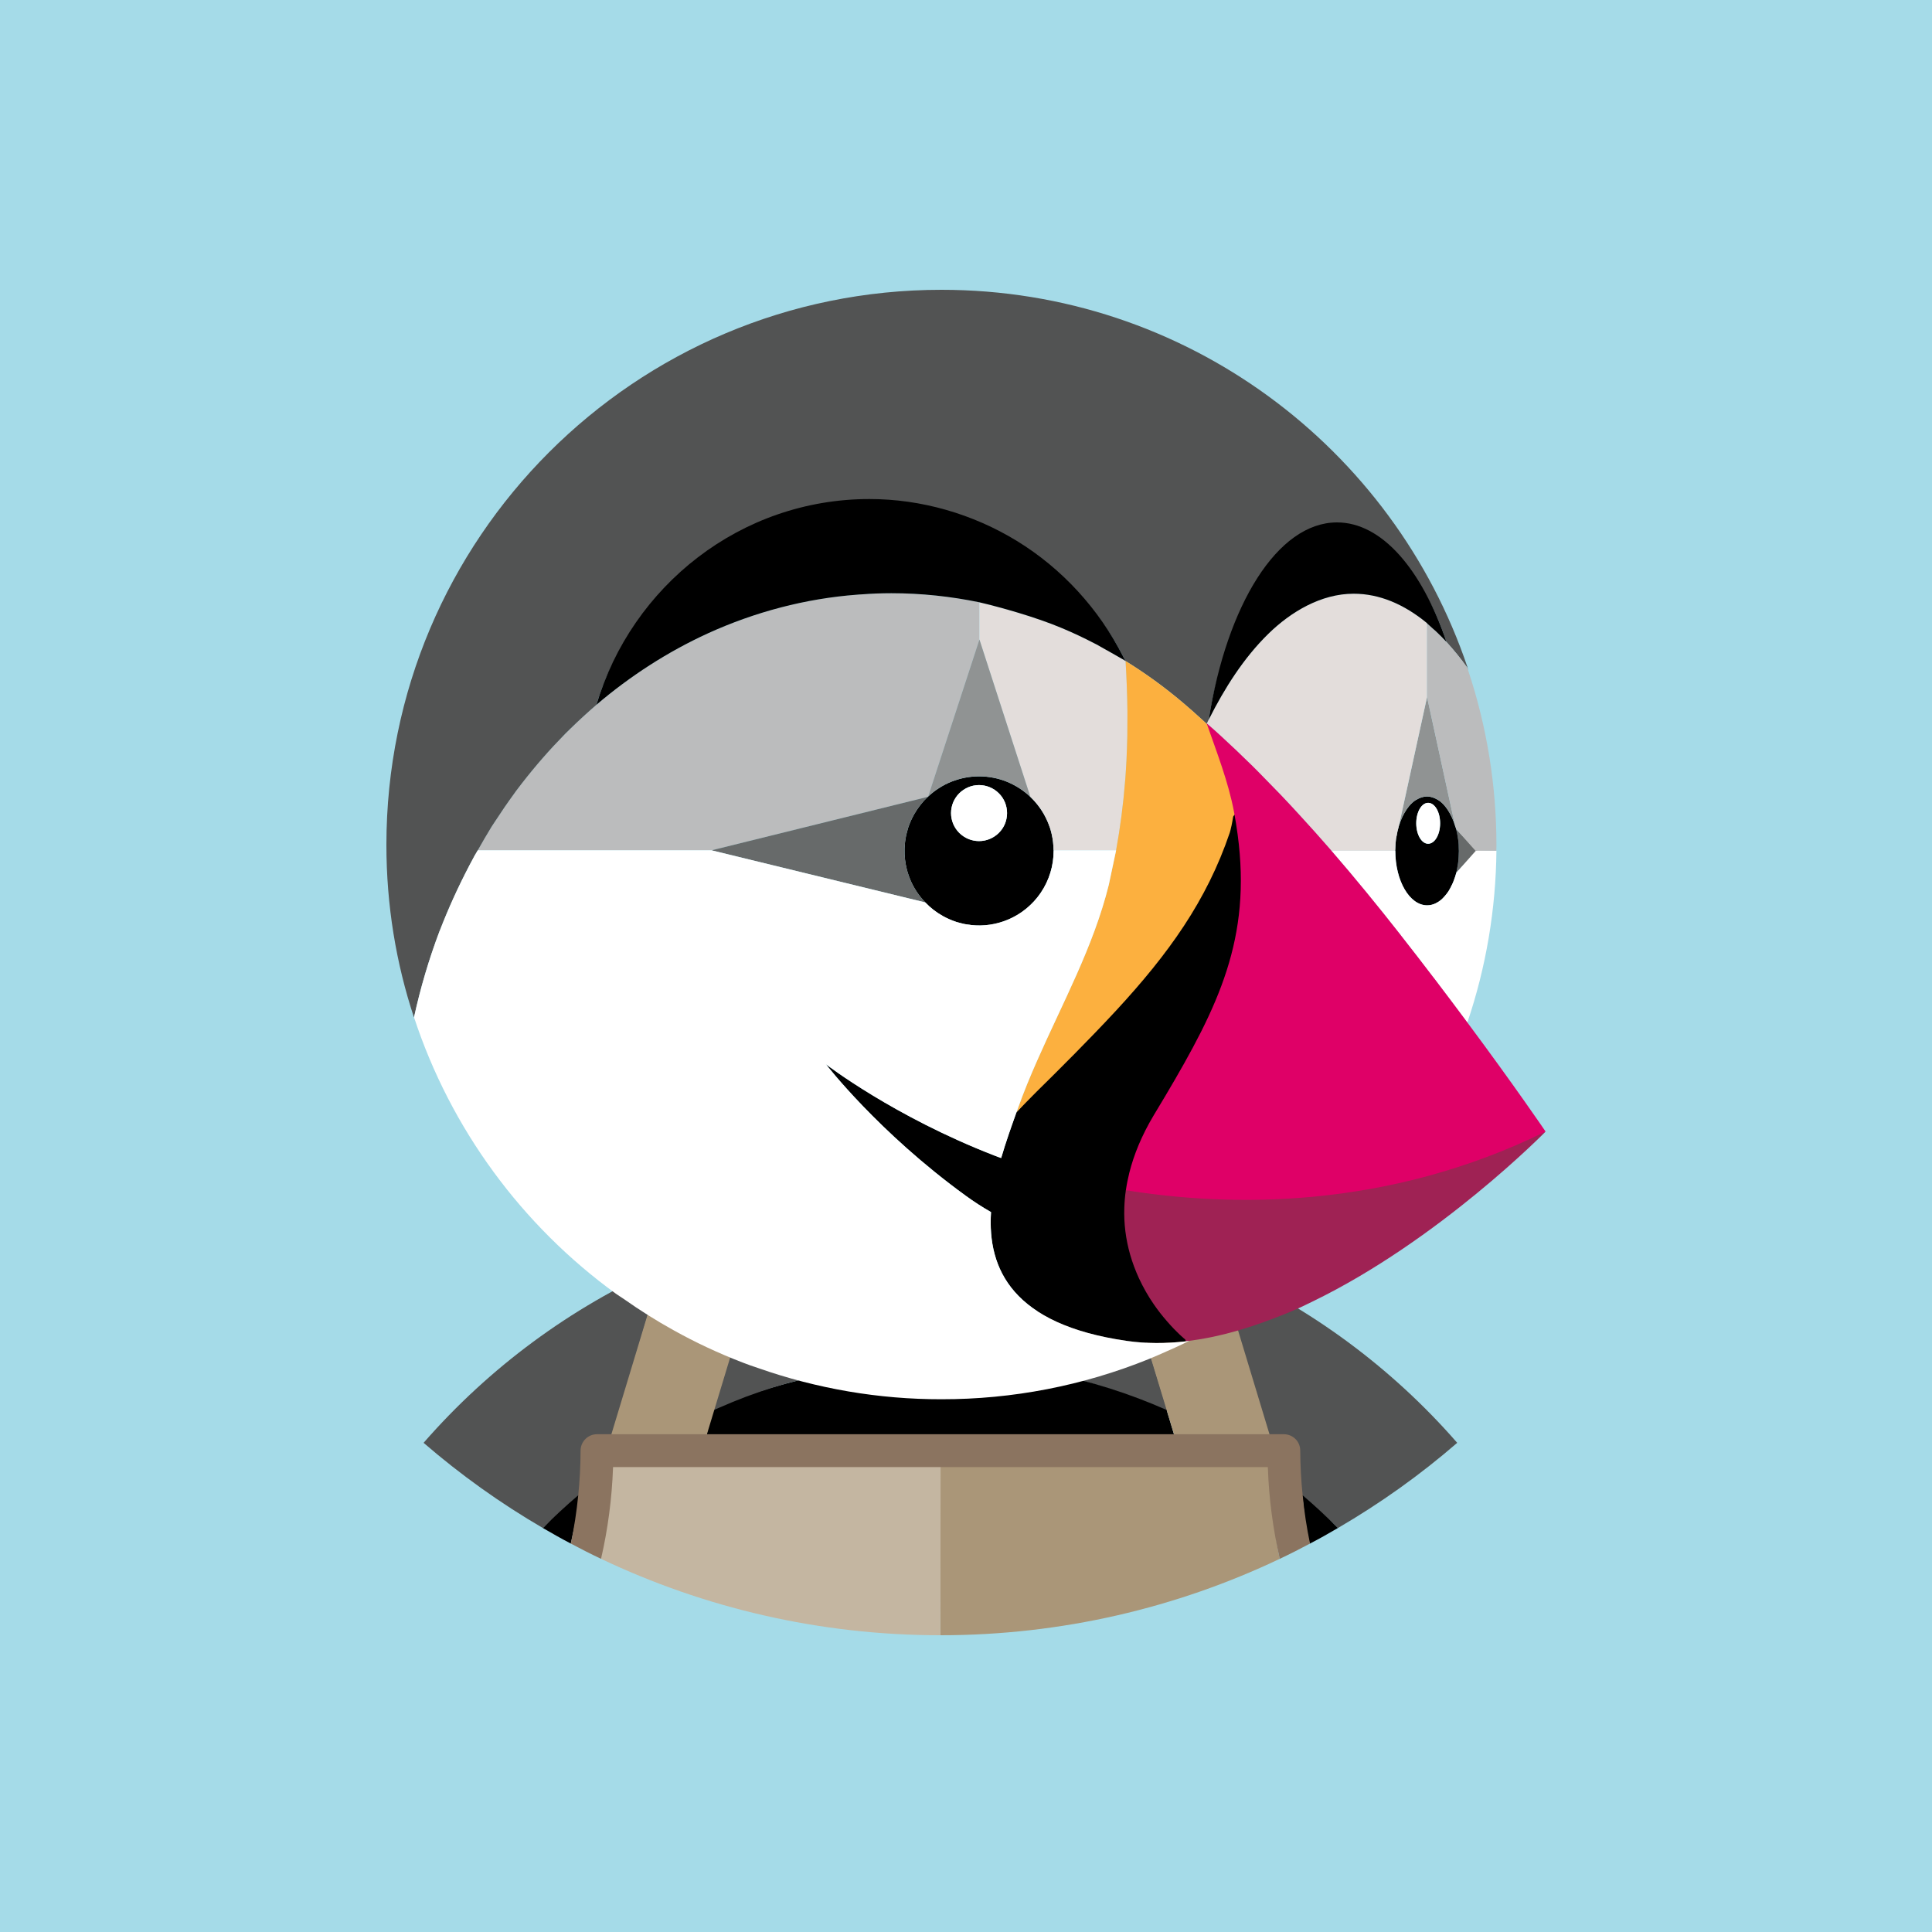 <svg viewBox="0 0 20 20" fill="none" xmlns="http://www.w3.org/2000/svg">
<path d="M0 0H20V20H0V0Z" fill="#A5DBE8"/>
<path d="M12.617 13.114L13.125 14.863L13.27 14.87C13.363 14.87 13.429 14.894 13.429 14.988C13.429 15.144 13.437 15.319 13.452 15.471C13.579 15.579 13.733 15.7 13.85 15.818C14.288 15.563 14.702 15.268 15.085 14.936C14.405 14.156 13.562 13.535 12.617 13.114V13.114ZM11.622 13.097L12.22 12.952C12.069 12.895 11.916 12.842 11.762 12.795C11.57 12.738 11.376 12.685 11.18 12.643C10.915 12.587 10.647 12.546 10.378 12.52C10.53 12.997 10.697 13.47 10.877 13.938C10.87 14.03 10.865 14.121 10.863 14.213C11.286 14.296 11.702 14.441 12.087 14.611L11.622 13.097" fill="#525353"/>
<path d="M5.62 15.818C5.715 15.873 5.811 15.928 5.909 15.979C5.943 15.815 5.998 15.588 6.014 15.419C5.888 15.526 5.737 15.7 5.62 15.818ZM12.077 14.596C11.688 14.424 11.281 14.295 10.863 14.213C10.492 14.139 10.114 14.102 9.735 14.102C9.349 14.102 8.972 14.141 8.607 14.213C8.184 14.296 7.743 14.423 7.358 14.593L7.317 14.848H12.153L12.077 14.596" fill="black"/>
<path d="M6 15.467C6.014 15.314 6.025 15.178 6.025 15.023C6.025 14.929 6.09 14.869 6.183 14.869L6.337 14.864L6.854 13.114C5.908 13.534 5.065 14.156 4.385 14.936C4.769 15.268 5.182 15.563 5.62 15.818C5.737 15.7 5.859 15.587 5.986 15.479" fill="#525353"/>
<path d="M13.515 15.779C13.548 15.945 13.555 15.978 13.561 15.979C13.659 15.928 13.755 15.874 13.85 15.818C13.732 15.699 13.609 15.585 13.481 15.476L13.515 15.779" fill="black"/>
<path d="M12.077 14.596L12.153 14.848H13.142L12.617 13.114C12.486 13.056 12.354 13.002 12.22 12.952L11.622 13.097L12.077 14.596Z" fill="#AA9678"/>
<path d="M6.346 15.198C6.351 15.194 6.356 15.191 6.361 15.187H6.346C6.346 15.19 6.346 15.194 6.346 15.198Z" fill="#C4B6A1"/>
<path d="M13.124 15.187H13.109L13.125 15.198C13.125 15.194 13.124 15.19 13.124 15.187Z" fill="#AA9678"/>
<path d="M13.107 15.161L9.728 15.165L9.735 16.928C10.993 16.928 12.184 16.643 13.248 16.137C13.179 15.832 13.172 15.503 13.161 15.183C13.156 15.179 13.107 15.161 13.107 15.161" fill="#AA9678"/>
<path d="M9.73 15.172C9.73 15.172 6.332 15.168 6.327 15.172C6.316 15.492 6.25 15.872 6.222 16.137C7.287 16.643 8.478 16.928 9.735 16.928L9.737 15.178L9.73 15.172Z" fill="#C4B6A1"/>
<path d="M9.735 15.017H9.735V15.186H9.735V15.017Z" fill="#786453"/>
<path d="M12.269 13.866L12.271 13.871L12.269 13.866C12.269 13.866 12.186 13.8 12.081 13.678C12.186 13.8 12.269 13.866 12.269 13.866Z" fill="#AA9678"/>
<path d="M14.773 6.453V6.454V6.453ZM15.102 8.812L15.102 8.81L15.102 8.812Z" fill="white"/>
<path d="M15.102 8.809L15.102 8.807L15.102 8.809Z" fill="#BBBCBD"/>
<path d="M15.093 8.682C15.093 8.684 15.094 8.686 15.094 8.688C15.095 8.69 15.095 8.691 15.095 8.692V8.693C15.099 8.724 15.1 8.757 15.101 8.79C15.101 8.796 15.102 8.801 15.102 8.807L15.102 8.81L15.102 8.812C15.102 8.819 15.101 8.825 15.101 8.831C15.101 8.863 15.099 8.895 15.095 8.926V8.927L15.094 8.931C15.094 8.934 15.093 8.936 15.093 8.938C15.089 8.971 15.082 9.003 15.075 9.035L15.074 9.036V9.036L15.075 9.035L15.076 9.033V9.033L15.29 8.809L15.074 8.583L15.074 8.583C15.082 8.615 15.088 8.648 15.093 8.682Z" fill="#676A6A"/>
<path d="M15.093 8.939C15.094 8.934 15.095 8.931 15.095 8.926C15.099 8.896 15.1 8.864 15.101 8.831C15.101 8.824 15.102 8.817 15.102 8.81C15.102 8.803 15.101 8.797 15.101 8.79C15.101 8.757 15.099 8.725 15.095 8.693C15.095 8.689 15.094 8.686 15.093 8.682C15.089 8.649 15.082 8.616 15.074 8.583C15.072 8.572 15.068 8.562 15.064 8.552C15.045 8.488 15.018 8.431 14.987 8.384C14.975 8.366 14.962 8.349 14.948 8.333C14.935 8.318 14.921 8.305 14.905 8.293C14.9 8.289 14.894 8.286 14.888 8.282C14.87 8.271 14.851 8.262 14.831 8.255C14.812 8.249 14.793 8.245 14.773 8.245C14.752 8.245 14.733 8.249 14.714 8.255C14.694 8.262 14.675 8.271 14.657 8.282C14.651 8.286 14.645 8.289 14.64 8.293C14.614 8.314 14.59 8.338 14.571 8.366C14.567 8.372 14.562 8.378 14.558 8.384C14.527 8.431 14.5 8.488 14.481 8.552L14.479 8.56C14.47 8.589 14.463 8.62 14.458 8.652C14.456 8.662 14.454 8.671 14.452 8.681C14.447 8.716 14.445 8.754 14.444 8.792C14.444 8.797 14.443 8.802 14.443 8.807H14.444C14.444 9.119 14.592 9.372 14.774 9.372C14.806 9.372 14.836 9.364 14.864 9.35C14.882 9.341 14.898 9.331 14.913 9.319C14.919 9.314 14.925 9.308 14.931 9.303C14.945 9.289 14.959 9.274 14.972 9.257C14.982 9.245 14.99 9.233 14.999 9.219C15.004 9.211 15.009 9.202 15.014 9.192C15.023 9.175 15.032 9.158 15.04 9.139C15.043 9.132 15.046 9.125 15.048 9.119C15.058 9.092 15.067 9.065 15.075 9.036C15.082 9.005 15.088 8.972 15.093 8.939V8.939ZM14.784 8.735C14.716 8.735 14.661 8.64 14.661 8.523C14.661 8.406 14.716 8.311 14.784 8.311C14.853 8.311 14.908 8.406 14.908 8.523C14.908 8.64 14.853 8.735 14.784 8.735Z" fill="black"/>
<path d="M14.784 8.311C14.716 8.311 14.661 8.405 14.661 8.522C14.661 8.639 14.716 8.734 14.784 8.734C14.853 8.734 14.908 8.639 14.908 8.522C14.908 8.405 14.853 8.311 14.784 8.311" fill="white"/>
<path d="M14.481 8.552C14.5 8.488 14.527 8.431 14.558 8.384C14.562 8.377 14.567 8.372 14.571 8.365C14.59 8.338 14.613 8.314 14.64 8.293C14.645 8.289 14.651 8.286 14.657 8.282C14.675 8.271 14.694 8.261 14.714 8.255C14.733 8.249 14.752 8.245 14.773 8.245C14.793 8.245 14.812 8.249 14.831 8.255C14.851 8.261 14.87 8.271 14.888 8.282C14.894 8.286 14.9 8.289 14.905 8.293C14.92 8.305 14.934 8.318 14.948 8.333C14.962 8.349 14.975 8.366 14.987 8.384C15.018 8.431 15.045 8.488 15.064 8.552V8.552L14.773 7.216L14.481 8.552H14.481" fill="#909393"/>
<path d="M10.906 8.797C10.906 8.77 10.904 8.744 10.901 8.718C10.901 8.717 10.901 8.717 10.901 8.717C10.898 8.691 10.894 8.666 10.888 8.641L10.888 8.639C10.882 8.614 10.876 8.59 10.868 8.566L10.867 8.565C10.859 8.541 10.85 8.518 10.84 8.495C10.84 8.495 10.84 8.494 10.839 8.494C10.758 8.313 10.611 8.17 10.427 8.094L10.425 8.093C10.38 8.075 10.334 8.061 10.287 8.052C10.286 8.051 10.284 8.051 10.283 8.051C10.234 8.042 10.185 8.037 10.135 8.037C10.085 8.037 10.037 8.042 9.99 8.051L9.985 8.052C9.938 8.061 9.893 8.075 9.849 8.092L9.846 8.093C9.802 8.111 9.759 8.133 9.72 8.159C9.68 8.184 9.642 8.214 9.608 8.246L9.607 8.249L9.604 8.249C9.549 8.302 9.502 8.362 9.464 8.428L9.463 8.43C9.451 8.451 9.441 8.472 9.431 8.493C9.43 8.496 9.429 8.498 9.428 8.5C9.419 8.52 9.411 8.541 9.404 8.561C9.403 8.565 9.401 8.569 9.4 8.573C9.394 8.593 9.389 8.613 9.384 8.633C9.383 8.638 9.381 8.644 9.38 8.65C9.376 8.669 9.373 8.689 9.37 8.71C9.37 8.716 9.368 8.722 9.368 8.728C9.36 8.805 9.363 8.882 9.378 8.958C9.378 8.959 9.378 8.96 9.379 8.961C9.388 9.009 9.402 9.055 9.421 9.1C9.421 9.1 9.421 9.101 9.421 9.102C9.458 9.191 9.512 9.273 9.579 9.342C9.631 9.397 9.691 9.444 9.758 9.481L9.759 9.482C9.78 9.494 9.801 9.504 9.823 9.514C9.825 9.515 9.826 9.516 9.828 9.516C9.848 9.525 9.869 9.533 9.89 9.54C9.894 9.541 9.897 9.543 9.901 9.544C9.921 9.55 9.941 9.555 9.961 9.56C9.966 9.561 9.971 9.563 9.977 9.564C9.996 9.568 10.017 9.571 10.037 9.573C10.043 9.574 10.049 9.575 10.055 9.576C10.235 9.595 10.416 9.55 10.567 9.449C10.649 9.393 10.72 9.322 10.775 9.24C10.861 9.113 10.907 8.962 10.907 8.808C10.907 8.807 10.907 8.805 10.907 8.803C10.907 8.801 10.906 8.799 10.906 8.797V8.797ZM10.135 8.707C10.097 8.707 10.059 8.699 10.024 8.685C9.989 8.67 9.957 8.649 9.93 8.622C9.903 8.595 9.882 8.563 9.867 8.528C9.853 8.493 9.845 8.455 9.845 8.417C9.845 8.379 9.853 8.341 9.867 8.306C9.882 8.271 9.903 8.239 9.93 8.212C9.957 8.185 9.989 8.164 10.024 8.149C10.059 8.134 10.097 8.127 10.135 8.127C10.212 8.127 10.286 8.158 10.34 8.212C10.395 8.266 10.425 8.34 10.425 8.417C10.425 8.494 10.395 8.568 10.34 8.622C10.286 8.676 10.212 8.707 10.135 8.707V8.707Z" fill="black"/>
<path d="M10.135 8.127C10.058 8.127 9.985 8.158 9.93 8.212C9.876 8.266 9.845 8.34 9.845 8.417C9.845 8.494 9.876 8.568 9.93 8.622C9.985 8.676 10.058 8.707 10.135 8.707C10.212 8.707 10.286 8.676 10.34 8.622C10.395 8.568 10.425 8.494 10.425 8.417C10.425 8.34 10.395 8.266 10.34 8.212C10.286 8.158 10.212 8.127 10.135 8.127" fill="white"/>
<path d="M9.604 8.249L9.607 8.249L9.608 8.246L10.139 6.62V6.24L10.139 6.235C9.839 6.173 9.534 6.142 9.227 6.141C9.123 6.141 9.02 6.146 8.918 6.153C8.903 6.154 8.888 6.155 8.873 6.156C8.339 6.196 7.814 6.335 7.327 6.558C6.91 6.748 6.522 6.999 6.174 7.297V7.297L6.173 7.297C6.08 7.377 5.99 7.46 5.902 7.547C5.886 7.563 5.869 7.578 5.853 7.595C5.771 7.678 5.691 7.764 5.614 7.852C5.597 7.871 5.581 7.891 5.564 7.91C5.487 8.001 5.412 8.095 5.34 8.191C5.334 8.199 5.329 8.207 5.323 8.215C5.255 8.308 5.19 8.403 5.127 8.5C5.115 8.519 5.102 8.538 5.09 8.557C5.04 8.637 4.993 8.719 4.946 8.802H7.368L9.604 8.249Z" fill="#BBBCBD"/>
<path d="M11.649 8.066C11.653 8.003 11.658 7.939 11.661 7.876C11.665 7.79 11.668 7.704 11.67 7.618C11.671 7.551 11.671 7.485 11.671 7.418C11.671 7.399 11.671 7.379 11.671 7.36C11.669 7.188 11.663 7.015 11.652 6.843L11.65 6.842L11.65 6.841C11.586 6.804 11.522 6.768 11.458 6.731L11.453 6.729L11.403 6.7L11.402 6.7L11.367 6.68L11.361 6.677C11.352 6.672 11.344 6.667 11.335 6.663C11.224 6.605 11.11 6.552 10.995 6.503C10.719 6.387 10.348 6.285 10.139 6.235V6.62L10.666 8.249L10.667 8.25C10.721 8.302 10.768 8.361 10.806 8.427V8.427C10.818 8.449 10.829 8.471 10.839 8.493C10.84 8.494 10.84 8.494 10.84 8.495C10.85 8.518 10.859 8.541 10.867 8.565L10.868 8.566C10.876 8.59 10.882 8.614 10.888 8.639L10.888 8.641C10.894 8.666 10.898 8.691 10.901 8.717C10.901 8.717 10.901 8.717 10.901 8.718C10.904 8.744 10.906 8.77 10.906 8.797L10.908 8.802H11.554C11.597 8.565 11.628 8.326 11.647 8.086C11.647 8.079 11.648 8.073 11.649 8.066" fill="#E3DDDB"/>
<path d="M12.492 7.49C12.492 7.491 12.492 7.492 12.491 7.492L12.492 7.49" fill="#FCB03F"/>
<path d="M9.608 8.246C9.643 8.213 9.68 8.184 9.72 8.158C9.76 8.133 9.802 8.111 9.846 8.093C9.847 8.093 9.848 8.092 9.849 8.092C9.893 8.074 9.938 8.061 9.985 8.051L9.99 8.05C10.038 8.041 10.086 8.036 10.135 8.036C10.186 8.036 10.235 8.041 10.283 8.051C10.284 8.051 10.286 8.051 10.287 8.051C10.335 8.061 10.382 8.075 10.427 8.094C10.516 8.131 10.597 8.183 10.667 8.25L10.666 8.248L10.139 6.62L9.608 8.246" fill="#909393"/>
<path d="M9.421 9.1C9.402 9.055 9.388 9.008 9.379 8.96C9.378 8.959 9.378 8.958 9.378 8.957C9.363 8.882 9.36 8.804 9.368 8.728C9.368 8.722 9.37 8.716 9.37 8.709C9.373 8.689 9.376 8.669 9.38 8.649C9.381 8.644 9.383 8.638 9.384 8.632C9.389 8.612 9.394 8.593 9.4 8.573C9.401 8.569 9.403 8.565 9.404 8.561C9.411 8.54 9.419 8.52 9.428 8.5C9.429 8.498 9.43 8.495 9.431 8.493C9.441 8.472 9.451 8.45 9.463 8.43L9.464 8.428C9.502 8.362 9.549 8.302 9.604 8.249L7.368 8.802H7.364L9.579 9.342C9.512 9.272 9.458 9.191 9.421 9.101C9.421 9.101 9.421 9.1 9.421 9.1" fill="#676A6A"/>
<path d="M14.452 8.681C14.454 8.671 14.456 8.661 14.458 8.652C14.463 8.62 14.47 8.589 14.479 8.559C14.479 8.556 14.48 8.552 14.481 8.549L14.773 7.213L14.773 6.451C14.534 6.254 14.279 6.146 14.013 6.146C13.677 6.146 13.364 6.332 13.13 6.561C12.873 6.812 12.675 7.127 12.515 7.445C12.508 7.46 12.501 7.474 12.493 7.489C12.543 7.532 12.591 7.575 12.639 7.619C12.748 7.719 12.855 7.821 12.961 7.925C13.01 7.973 13.058 8.023 13.106 8.072C13.157 8.124 13.209 8.176 13.259 8.229C13.351 8.326 13.442 8.424 13.532 8.524C13.609 8.608 13.685 8.694 13.76 8.78L13.76 8.78C13.773 8.794 13.781 8.803 13.785 8.807H14.443C14.443 8.802 14.444 8.797 14.444 8.791C14.445 8.753 14.447 8.716 14.452 8.681V8.681ZM12.493 7.492L12.492 7.49L12.491 7.493L12.494 7.495C12.494 7.494 12.493 7.493 12.493 7.492" fill="#E3DDDB"/>
<path d="M4.549 9.642L4.555 9.628C4.644 9.398 4.746 9.175 4.86 8.957C4.878 8.924 4.896 8.89 4.914 8.856C4.924 8.838 4.936 8.82 4.946 8.802C4.993 8.719 5.04 8.637 5.09 8.556C5.102 8.537 5.115 8.519 5.127 8.5C5.19 8.403 5.255 8.308 5.323 8.215C5.329 8.207 5.334 8.199 5.34 8.191C5.412 8.095 5.487 8.001 5.564 7.91C5.581 7.891 5.597 7.871 5.614 7.852C5.691 7.763 5.771 7.678 5.853 7.594C5.869 7.578 5.886 7.562 5.902 7.546C5.99 7.46 6.08 7.377 6.173 7.297L6.174 7.296C6.542 6.063 7.73 5.306 9.063 5.306C9.599 5.306 10.133 5.46 10.59 5.74C11.059 6.027 11.378 6.307 11.627 6.797L11.63 6.804C11.637 6.816 11.644 6.828 11.65 6.841L11.65 6.842L11.652 6.843C11.86 6.972 12.059 7.116 12.246 7.275C12.309 7.328 12.37 7.382 12.431 7.438C12.451 7.457 12.472 7.474 12.491 7.493C12.492 7.492 12.492 7.491 12.492 7.49C12.493 7.49 12.493 7.489 12.493 7.489C12.5 7.475 12.507 7.461 12.513 7.447C12.701 6.262 13.298 5.616 13.914 5.616C14.379 5.616 14.717 5.893 14.972 6.639L14.975 6.647L14.976 6.648C15.051 6.73 15.121 6.816 15.186 6.907L15.186 6.907C15.187 6.909 15.188 6.91 15.19 6.912L15.19 6.912L15.19 6.912C15.194 6.923 15.197 6.934 15.2 6.945V6.945L15.191 6.906C14.424 4.635 12.276 3 9.746 3C6.572 3 4 5.572 4 8.746C4 9.371 4.1 9.973 4.286 10.534L4.286 10.531C4.352 10.228 4.44 9.931 4.549 9.642" fill="#525353"/>
<path d="M15.276 8.809L15.076 9.034V9.033L15.076 9.035C15.068 9.064 15.059 9.092 15.048 9.119C15.046 9.126 15.043 9.132 15.04 9.139C15.032 9.157 15.023 9.175 15.014 9.192C15.009 9.202 15.004 9.211 14.999 9.219C14.99 9.233 14.982 9.245 14.972 9.257C14.96 9.273 14.946 9.288 14.931 9.303C14.925 9.308 14.919 9.314 14.913 9.319C14.898 9.331 14.882 9.341 14.864 9.35C14.836 9.364 14.806 9.372 14.774 9.372C14.592 9.372 14.444 9.119 14.444 8.807H13.783L13.783 8.808C13.908 8.951 14.03 9.097 14.15 9.244C14.266 9.385 14.38 9.527 14.493 9.671L14.509 9.692C14.616 9.829 14.722 9.966 14.827 10.104L14.858 10.144C14.969 10.29 15.08 10.438 15.19 10.585C15.384 10.012 15.485 9.412 15.491 8.807L15.305 8.8L15.276 8.809" fill="white"/>
<path d="M8.873 6.156C8.888 6.154 8.903 6.154 8.918 6.153C9.021 6.145 9.124 6.141 9.227 6.141C9.539 6.141 9.843 6.174 10.139 6.235H10.139C10.348 6.284 10.719 6.386 10.995 6.503C11.11 6.551 11.224 6.605 11.335 6.663L11.361 6.676L11.367 6.68C11.378 6.686 11.389 6.692 11.402 6.7L11.403 6.7L11.453 6.729L11.458 6.731C11.528 6.771 11.607 6.816 11.637 6.833L11.644 6.838L11.65 6.841C11.644 6.828 11.637 6.816 11.63 6.804L11.627 6.797C11.378 6.307 10.996 5.887 10.527 5.6C10.07 5.32 9.537 5.166 9.001 5.166C7.668 5.166 6.542 6.063 6.174 7.296C6.522 6.999 6.91 6.748 7.327 6.557C7.814 6.335 8.339 6.196 8.873 6.156" fill="black"/>
<path d="M15.19 6.912L15.19 6.912L15.19 6.912C15.188 6.91 15.187 6.909 15.186 6.907L15.186 6.907C15.121 6.816 15.051 6.73 14.976 6.648L14.974 6.646C14.942 6.611 14.909 6.577 14.874 6.544C14.862 6.532 14.849 6.521 14.836 6.51C14.815 6.491 14.794 6.471 14.773 6.453V7.216L15.064 8.552V8.552C15.068 8.562 15.072 8.572 15.074 8.583L15.276 8.809L15.278 8.807H15.49C15.49 8.787 15.491 8.768 15.491 8.748V8.748C15.491 8.135 15.393 7.526 15.2 6.945V6.945C15.197 6.934 15.194 6.923 15.19 6.912" fill="#BBBCBD"/>
<path d="M13.13 6.561C13.364 6.332 13.677 6.146 14.013 6.146C14.279 6.146 14.534 6.254 14.773 6.451L14.773 6.453V6.454V6.453C14.794 6.471 14.815 6.49 14.836 6.51C14.849 6.521 14.862 6.532 14.874 6.544C14.909 6.577 14.942 6.611 14.974 6.645L14.976 6.648C14.975 6.647 14.975 6.647 14.975 6.647L14.975 6.647L14.972 6.639C14.717 5.893 14.305 5.408 13.841 5.408C13.224 5.408 12.701 6.262 12.513 7.447L12.515 7.445C12.675 7.127 12.873 6.812 13.13 6.561V6.561ZM12.297 13.845C12.297 13.845 12.213 13.779 12.108 13.658C12.059 13.602 12.013 13.543 11.971 13.481C11.958 13.462 11.944 13.441 11.931 13.42C11.891 13.357 11.86 13.28 11.825 13.205C11.784 13.117 11.784 13.058 11.761 12.977C11.743 12.916 11.73 12.855 11.72 12.793C11.704 12.693 11.697 12.592 11.7 12.491C11.702 12.432 11.708 12.372 11.717 12.31C11.726 12.249 11.738 12.188 11.752 12.129C11.799 11.943 11.879 11.745 12.005 11.536L12.037 11.464C12.078 11.396 12.087 11.399 12.126 11.334C12.674 10.408 12.969 9.709 12.825 8.632C12.809 8.522 12.791 8.412 12.771 8.302C12.758 8.381 12.745 8.461 12.731 8.54C12.725 8.565 12.71 8.591 12.705 8.608C12.466 9.313 12.092 9.831 11.553 10.416C11.477 10.497 11.401 10.578 11.325 10.657C11.187 10.799 11.048 10.94 10.908 11.079C10.85 11.137 10.79 11.196 10.73 11.256C10.674 11.311 10.605 11.429 10.522 11.515C10.471 11.658 10.414 11.819 10.364 11.988C10.342 11.98 10.321 11.972 10.299 11.964C9.251 11.558 8.55 11.017 8.55 11.017C8.55 11.017 9.09 11.72 9.999 12.379C10.082 12.44 10.169 12.496 10.259 12.547C10.221 13.141 10.483 13.711 11.665 13.881C11.865 13.91 12.07 13.909 12.276 13.885C12.274 13.879 12.287 13.879 12.286 13.876C12.285 13.873 12.297 13.863 12.297 13.863" fill="black"/>
<path d="M11.664 12.317C12.714 12.486 14.267 12.458 15.88 11.703C15.918 11.685 15.961 11.733 16 11.714C16 11.714 14.898 12.839 13.582 13.476C13.543 13.494 13.505 13.514 13.466 13.532C13.339 13.59 13.21 13.64 13.08 13.687C12.825 13.779 12.567 13.848 12.311 13.88C12.299 13.882 12.288 13.884 12.276 13.885C12.274 13.88 12.273 13.876 12.271 13.871L12.269 13.866C12.269 13.866 12.186 13.8 12.081 13.678C12.032 13.622 11.986 13.563 11.944 13.502C11.885 13.417 11.834 13.326 11.79 13.232C11.754 13.153 11.723 13.071 11.699 12.987C11.654 12.829 11.633 12.665 11.639 12.501C11.641 12.441 11.646 12.38 11.655 12.32L11.664 12.317" fill="#9F2254"/>
<path d="M10.912 11.122C11.052 10.983 11.191 10.842 11.328 10.7C11.405 10.62 11.481 10.54 11.556 10.459C12.096 9.874 12.491 9.326 12.73 8.621C12.735 8.605 12.741 8.583 12.746 8.558L12.749 8.546C12.754 8.52 12.76 8.491 12.765 8.458C12.767 8.435 12.839 8.389 12.841 8.368C12.781 8.061 12.643 7.739 12.493 7.492C12.493 7.493 12.494 7.494 12.494 7.495L12.491 7.493C12.472 7.474 12.451 7.456 12.431 7.438C12.37 7.382 12.309 7.328 12.246 7.275C12.059 7.116 11.86 6.972 11.652 6.843C11.662 7.015 11.669 7.188 11.671 7.36C11.671 7.379 11.671 7.398 11.671 7.418C11.671 7.484 11.671 7.551 11.67 7.618C11.668 7.704 11.665 7.79 11.661 7.876C11.658 7.939 11.653 8.003 11.649 8.066C11.648 8.073 11.647 8.079 11.647 8.086C11.628 8.326 11.597 8.565 11.554 8.801L11.478 9.16C11.319 9.801 10.998 10.383 10.734 10.985C10.664 11.144 10.597 11.305 10.539 11.469L10.522 11.515C10.592 11.442 10.662 11.37 10.733 11.299C10.794 11.239 10.854 11.18 10.912 11.122" fill="#FCB03F"/>
<path d="M7.444 14.573C7.828 14.403 8.184 14.296 8.607 14.213C8.605 14.121 8.6 14.03 8.593 13.938C8.774 13.47 8.94 12.997 9.093 12.52C8.823 12.546 8.555 12.587 8.291 12.643C8.094 12.685 7.901 12.738 7.709 12.795C7.554 12.842 7.402 12.895 7.251 12.952L7.848 13.097L7.368 14.605L7.444 14.573" fill="#525353"/>
<path d="M14.827 10.103C14.722 9.965 14.616 9.828 14.509 9.692L14.493 9.671C14.379 9.525 14.263 9.381 14.146 9.238C14.027 9.093 13.906 8.949 13.783 8.807C13.775 8.798 13.768 8.789 13.76 8.78C13.659 8.664 13.556 8.549 13.452 8.436C13.388 8.366 13.324 8.297 13.259 8.229C13.208 8.176 13.157 8.124 13.106 8.072C13.058 8.023 13.01 7.973 12.961 7.925C12.855 7.821 12.748 7.719 12.639 7.619C12.591 7.575 12.543 7.532 12.493 7.489C12.493 7.489 12.493 7.49 12.492 7.49C12.596 7.789 12.715 8.091 12.774 8.402C12.789 8.483 12.802 8.562 12.812 8.639C12.957 9.716 12.612 10.419 12.064 11.344C12.024 11.411 11.984 11.479 11.943 11.546C11.818 11.755 11.738 11.953 11.691 12.139C11.676 12.199 11.664 12.259 11.655 12.321C12.73 12.494 14.346 12.526 16 11.714C16 11.714 15.676 11.237 15.188 10.582C15.079 10.435 14.969 10.289 14.858 10.143C14.848 10.13 14.837 10.117 14.827 10.103" fill="#DF0067"/>
<path d="M7.31 14.874L7.848 13.097L7.251 12.952C7.117 13.002 6.985 13.056 6.854 13.114L6.321 14.874L6.916 14.884L7.31 14.874" fill="#AA9678"/>
<path d="M7.688 14.105C7.741 14.126 7.794 14.144 7.848 14.162C8.457 14.376 9.099 14.486 9.746 14.485C10.481 14.486 11.21 14.345 11.892 14.069C11.927 14.055 11.961 14.04 11.996 14.025C12.052 14.001 12.108 13.976 12.163 13.951C12.213 13.928 12.262 13.905 12.311 13.88C12.299 13.882 12.288 13.884 12.276 13.886C12.07 13.909 11.865 13.91 11.665 13.881C10.483 13.711 10.221 13.141 10.259 12.548C10.169 12.496 10.082 12.44 9.999 12.38C9.09 11.72 8.55 11.017 8.55 11.017C8.55 11.017 9.251 11.559 10.299 11.964C10.321 11.973 10.342 11.98 10.364 11.988C10.413 11.819 10.471 11.658 10.522 11.516L10.539 11.469C10.597 11.305 10.664 11.144 10.734 10.985C10.998 10.384 11.319 9.802 11.478 9.16L11.554 8.802H10.907L10.907 8.802L10.907 8.803L10.907 8.803C10.907 8.805 10.907 8.806 10.907 8.808C10.907 8.962 10.861 9.112 10.775 9.24C10.691 9.364 10.573 9.461 10.436 9.519C10.316 9.57 10.185 9.59 10.055 9.576C10.049 9.575 10.043 9.574 10.037 9.573C10.017 9.571 9.996 9.568 9.977 9.564C9.971 9.563 9.966 9.561 9.961 9.56C9.941 9.555 9.92 9.55 9.901 9.544C9.897 9.543 9.894 9.541 9.89 9.54C9.869 9.533 9.848 9.525 9.828 9.516C9.826 9.516 9.825 9.515 9.823 9.514C9.801 9.504 9.78 9.493 9.759 9.482L9.758 9.481C9.692 9.444 9.631 9.397 9.579 9.342L7.364 8.802H4.946C4.936 8.82 4.924 8.838 4.914 8.856C4.896 8.89 4.878 8.924 4.86 8.957C4.801 9.07 4.745 9.184 4.693 9.299C4.644 9.407 4.598 9.517 4.555 9.628L4.549 9.642C4.44 9.931 4.352 10.228 4.286 10.531C4.667 11.691 5.407 12.689 6.375 13.392C6.403 13.412 6.433 13.43 6.462 13.45C6.625 13.565 6.795 13.672 6.97 13.769C7.201 13.898 7.441 14.01 7.688 14.105" fill="white"/>
<path d="M13.485 15.479C13.469 15.326 13.461 15.171 13.46 15.017C13.46 14.972 13.443 14.929 13.411 14.897C13.379 14.865 13.336 14.847 13.291 14.847H6.179C6.135 14.847 6.091 14.865 6.06 14.897C6.028 14.929 6.01 14.972 6.01 15.017C6.01 15.173 6.001 15.327 5.986 15.479C5.969 15.647 5.944 15.814 5.909 15.979C6.012 16.034 6.116 16.087 6.222 16.137C6.293 15.828 6.334 15.514 6.346 15.197C6.346 15.194 6.346 15.19 6.346 15.187H13.124C13.124 15.19 13.125 15.194 13.125 15.197C13.136 15.514 13.178 15.828 13.248 16.137C13.354 16.087 13.458 16.034 13.561 15.979C13.527 15.814 13.501 15.647 13.485 15.479" fill="#8B7460"/>
</svg>
